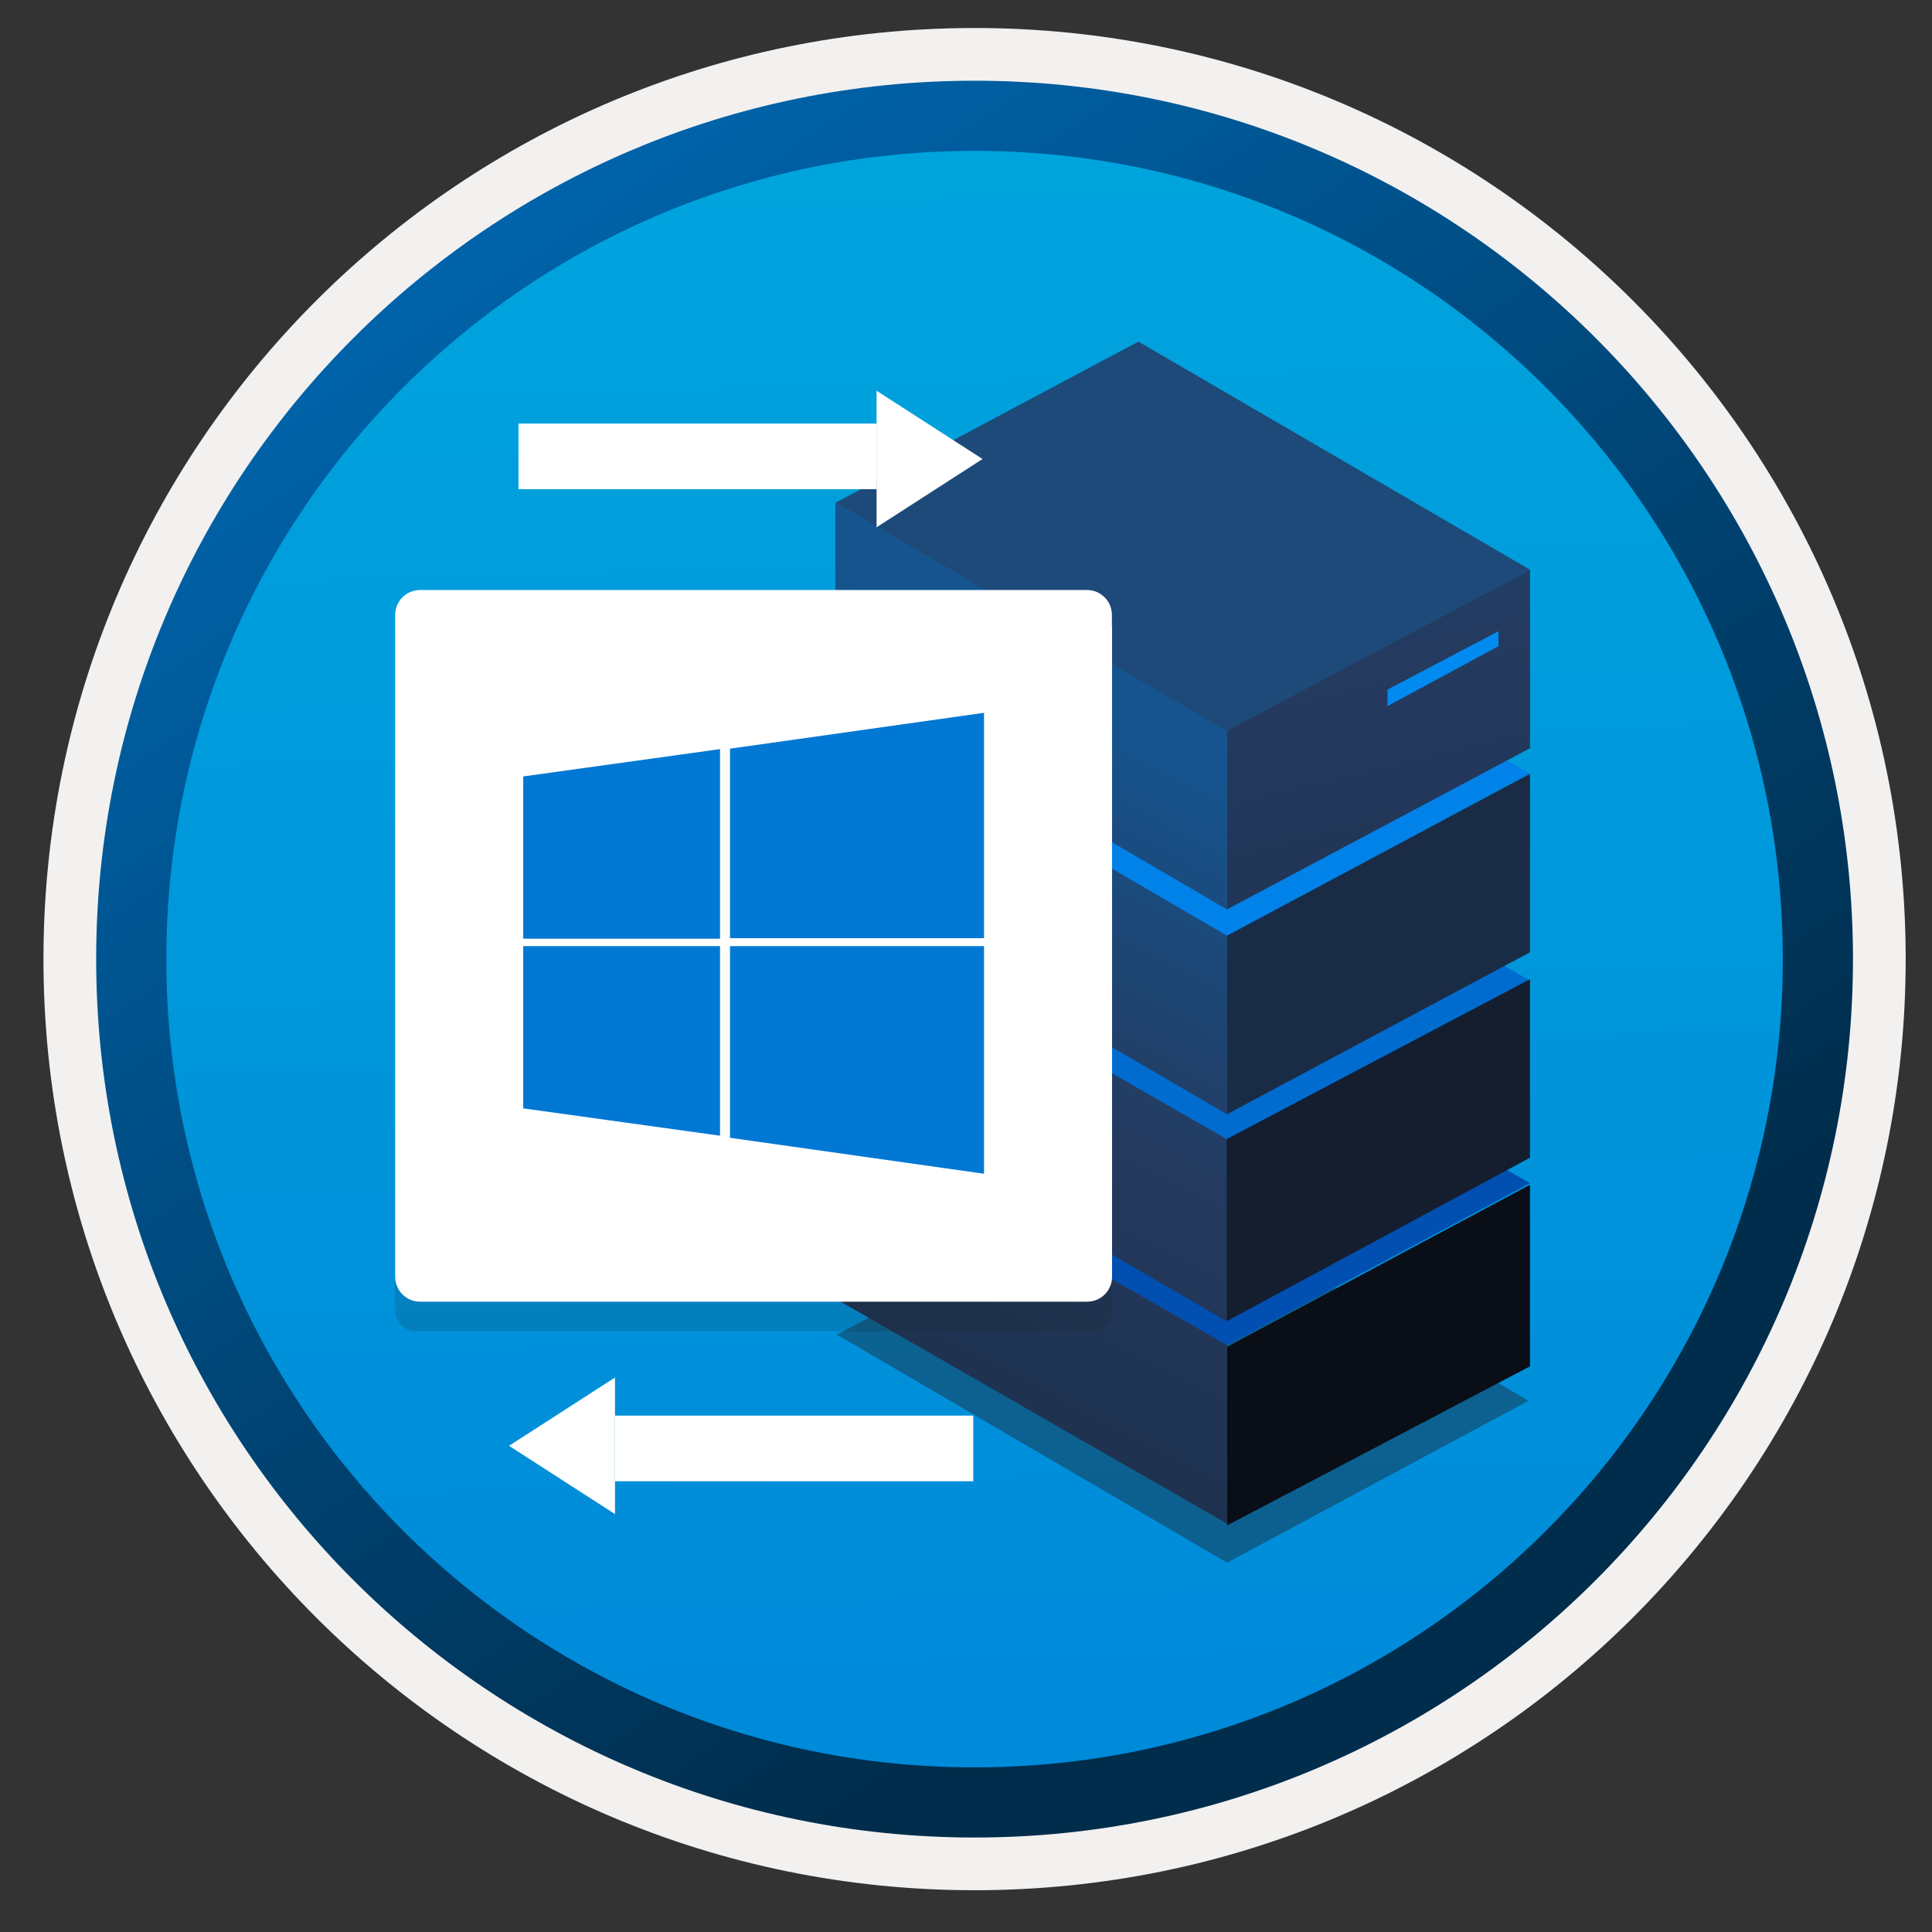 <svg width="103" height="103" viewBox="0 0 103 103" fill="none" xmlns="http://www.w3.org/2000/svg">
<rect x="0" y="0" width="103" height="103" fill="#333333" stroke="none"/>
<path d="M51.957 97.943C26.107 97.943 5.147 76.993 5.147 51.133C5.147 25.273 26.107 4.323 51.957 4.323C77.807 4.323 98.767 25.283 98.767 51.133C98.767 76.983 77.807 97.943 51.957 97.943Z" fill="url(#paint0_linear_457_92289)"/>
<path fill-rule="evenodd" clip-rule="evenodd" d="M97.857 51.133C97.857 76.483 77.307 97.033 51.957 97.033C26.607 97.033 6.057 76.483 6.057 51.133C6.057 25.783 26.607 5.233 51.957 5.233C77.307 5.233 97.857 25.783 97.857 51.133ZM51.957 1.493C79.377 1.493 101.597 23.713 101.597 51.133C101.597 78.553 79.367 100.773 51.957 100.773C24.537 100.773 2.317 78.543 2.317 51.133C2.317 23.713 24.537 1.493 51.957 1.493Z" fill="#F2F1F0"/>
<path fill-rule="evenodd" clip-rule="evenodd" d="M95.047 51.133C95.047 74.933 75.757 94.223 51.957 94.223C28.157 94.223 8.867 74.933 8.867 51.133C8.867 27.333 28.157 8.043 51.957 8.043C75.757 8.043 95.047 27.333 95.047 51.133ZM51.957 4.303C77.817 4.303 98.787 25.273 98.787 51.133C98.787 76.993 77.817 97.963 51.957 97.963C26.097 97.963 5.127 76.993 5.127 51.133C5.127 25.273 26.087 4.303 51.957 4.303Z" fill="url(#paint1_linear_457_92289)"/>
<path d="M51.887 75.47H32.787V78.97H51.887V75.47Z" fill="white"/>
<path d="M32.787 80.72L27.137 77.08L32.787 73.44V80.72Z" fill="white"/>
<path opacity="0.4" d="M60.692 62.519L81.487 74.677L65.422 83.313L44.619 71.154L60.692 62.519Z" fill="#1F1D21"/>
<path d="M60.692 51.085L81.568 63.081L65.422 71.717L44.537 59.721L60.692 51.085Z" fill="#014FB0"/>
<path d="M65.422 71.717V81.234L44.537 69.238V59.721L65.422 71.717Z" fill="url(#paint2_linear_457_92289)"/>
<path d="M81.568 63.163V72.842L65.422 81.323V71.799L81.568 63.163Z" fill="#090E17"/>
<path d="M60.692 40.125L81.568 52.284L65.413 60.765L44.537 48.769L60.692 40.125Z" fill="#016CD0"/>
<path d="M60.692 29.091L81.568 41.25L65.413 49.886L44.537 37.727L60.692 29.091Z" fill="#0182E8"/>
<path d="M60.692 18.213L81.568 30.372L65.413 39.008L44.537 26.808L60.692 18.213Z" fill="#1D4A79"/>
<path d="M65.414 38.967V48.484L44.537 36.284V26.808L65.414 38.967Z" fill="url(#paint3_linear_457_92289)"/>
<path d="M81.568 30.372V39.888L65.413 48.483V38.967L81.568 30.372Z" fill="url(#paint4_linear_457_92289)"/>
<path d="M79.888 33.65V34.449L73.968 37.646V36.765L79.888 33.65Z" fill="#018AF0"/>
<path d="M65.397 60.725V70.445L44.537 58.287V48.77L65.397 60.725Z" fill="url(#paint5_linear_457_92289)"/>
<path d="M81.568 52.203V61.72L65.397 70.437V60.725L81.568 52.203Z" fill="#141E2F"/>
<path d="M45.499 50.523V51.323L51.175 54.601V53.72L45.499 50.523Z" fill="#50E6FF"/>
<path d="M45.499 52.203V53.002L51.175 56.199V55.4L45.499 52.203Z" fill="#50E6FF"/>
<path d="M65.414 49.887V59.404L44.537 47.245V37.728L65.414 49.887Z" fill="url(#paint6_linear_457_92289)"/>
<path d="M81.568 41.251V50.768L65.413 59.404V49.887L81.568 41.251Z" fill="#1A2C45"/>
<path d="M45.654 40.525V41.325L51.575 44.603V43.804L45.654 40.525Z" fill="#50E6FF"/>
<path opacity="0.15" d="M58.186 70.967C58.793 70.967 59.282 70.478 59.282 69.871V33.695H21.068V69.876C21.068 70.483 21.558 70.972 22.165 70.972H58.186V70.967Z" fill="#1F1D20"/>
<path d="M59.278 33.375V32.782C59.278 32.048 58.684 31.455 57.95 31.455H22.395C21.661 31.455 21.068 32.048 21.068 32.782V33.441V34.044V68.069C21.068 68.803 21.661 69.396 22.395 69.396H57.96C58.694 69.396 59.287 68.803 59.287 68.069V33.441C59.287 33.417 59.278 33.399 59.278 33.375Z" fill="white"/>
<path fill-rule="evenodd" clip-rule="evenodd" d="M38.919 50.017H52.461V38.002L38.919 39.914V50.017Z" fill="#0078D4"/>
<path fill-rule="evenodd" clip-rule="evenodd" d="M38.387 50.044V39.937L27.894 41.394V50.044H38.387Z" fill="#0078D4"/>
<path fill-rule="evenodd" clip-rule="evenodd" d="M38.387 50.44H27.894V59.09L38.387 60.547V50.44Z" fill="#0078D4"/>
<path fill-rule="evenodd" clip-rule="evenodd" d="M38.919 50.44V60.659L52.461 62.575V50.44H38.919Z" fill="#0078D4"/>
<path d="M27.642 26.081H46.742V22.581H27.642V26.081Z" fill="white"/>
<path d="M46.732 20.831L52.382 24.471L46.732 28.111V20.831V20.831Z" fill="white"/>
<defs>
<linearGradient id="paint0_linear_457_92289" x1="50.183" y1="-13.657" x2="54.165" y2="132.113" gradientUnits="userSpaceOnUse">
<stop stop-color="#00ABDE"/>
<stop offset="1" stop-color="#007ED8"/>
</linearGradient>
<linearGradient id="paint1_linear_457_92289" x1="3.387" y1="-20.49" x2="98.915" y2="120.392" gradientUnits="userSpaceOnUse">
<stop stop-color="#007ED8"/>
<stop offset="0.707" stop-color="#002D4C"/>
</linearGradient>
<linearGradient id="paint2_linear_457_92289" x1="69.294" y1="43.044" x2="46.697" y2="86.356" gradientUnits="userSpaceOnUse">
<stop stop-color="#15548F"/>
<stop offset="0.418" stop-color="#243A5E"/>
<stop offset="0.968" stop-color="#1A2C45"/>
</linearGradient>
<linearGradient id="paint3_linear_457_92289" x1="55.815" y1="36.037" x2="33.207" y2="79.37" gradientUnits="userSpaceOnUse">
<stop stop-color="#15548F"/>
<stop offset="0.418" stop-color="#243A5E"/>
<stop offset="0.968" stop-color="#1A2C45"/>
</linearGradient>
<linearGradient id="paint4_linear_457_92289" x1="66.381" y1="10.637" x2="81.39" y2="71.422" gradientUnits="userSpaceOnUse">
<stop stop-color="#15548F"/>
<stop offset="0.418" stop-color="#243A5E"/>
<stop offset="0.968" stop-color="#1A2C45"/>
</linearGradient>
<linearGradient id="paint5_linear_457_92289" x1="64.835" y1="40.69" x2="42.21" y2="84.054" gradientUnits="userSpaceOnUse">
<stop stop-color="#15548F"/>
<stop offset="0.418" stop-color="#243A5E"/>
<stop offset="0.968" stop-color="#1A2C45"/>
</linearGradient>
<linearGradient id="paint6_linear_457_92289" x1="60.309" y1="38.342" x2="37.701" y2="81.675" gradientUnits="userSpaceOnUse">
<stop stop-color="#15548F"/>
<stop offset="0.418" stop-color="#243A5E"/>
<stop offset="0.968" stop-color="#1A2C45"/>
</linearGradient>
</defs>
</svg>

